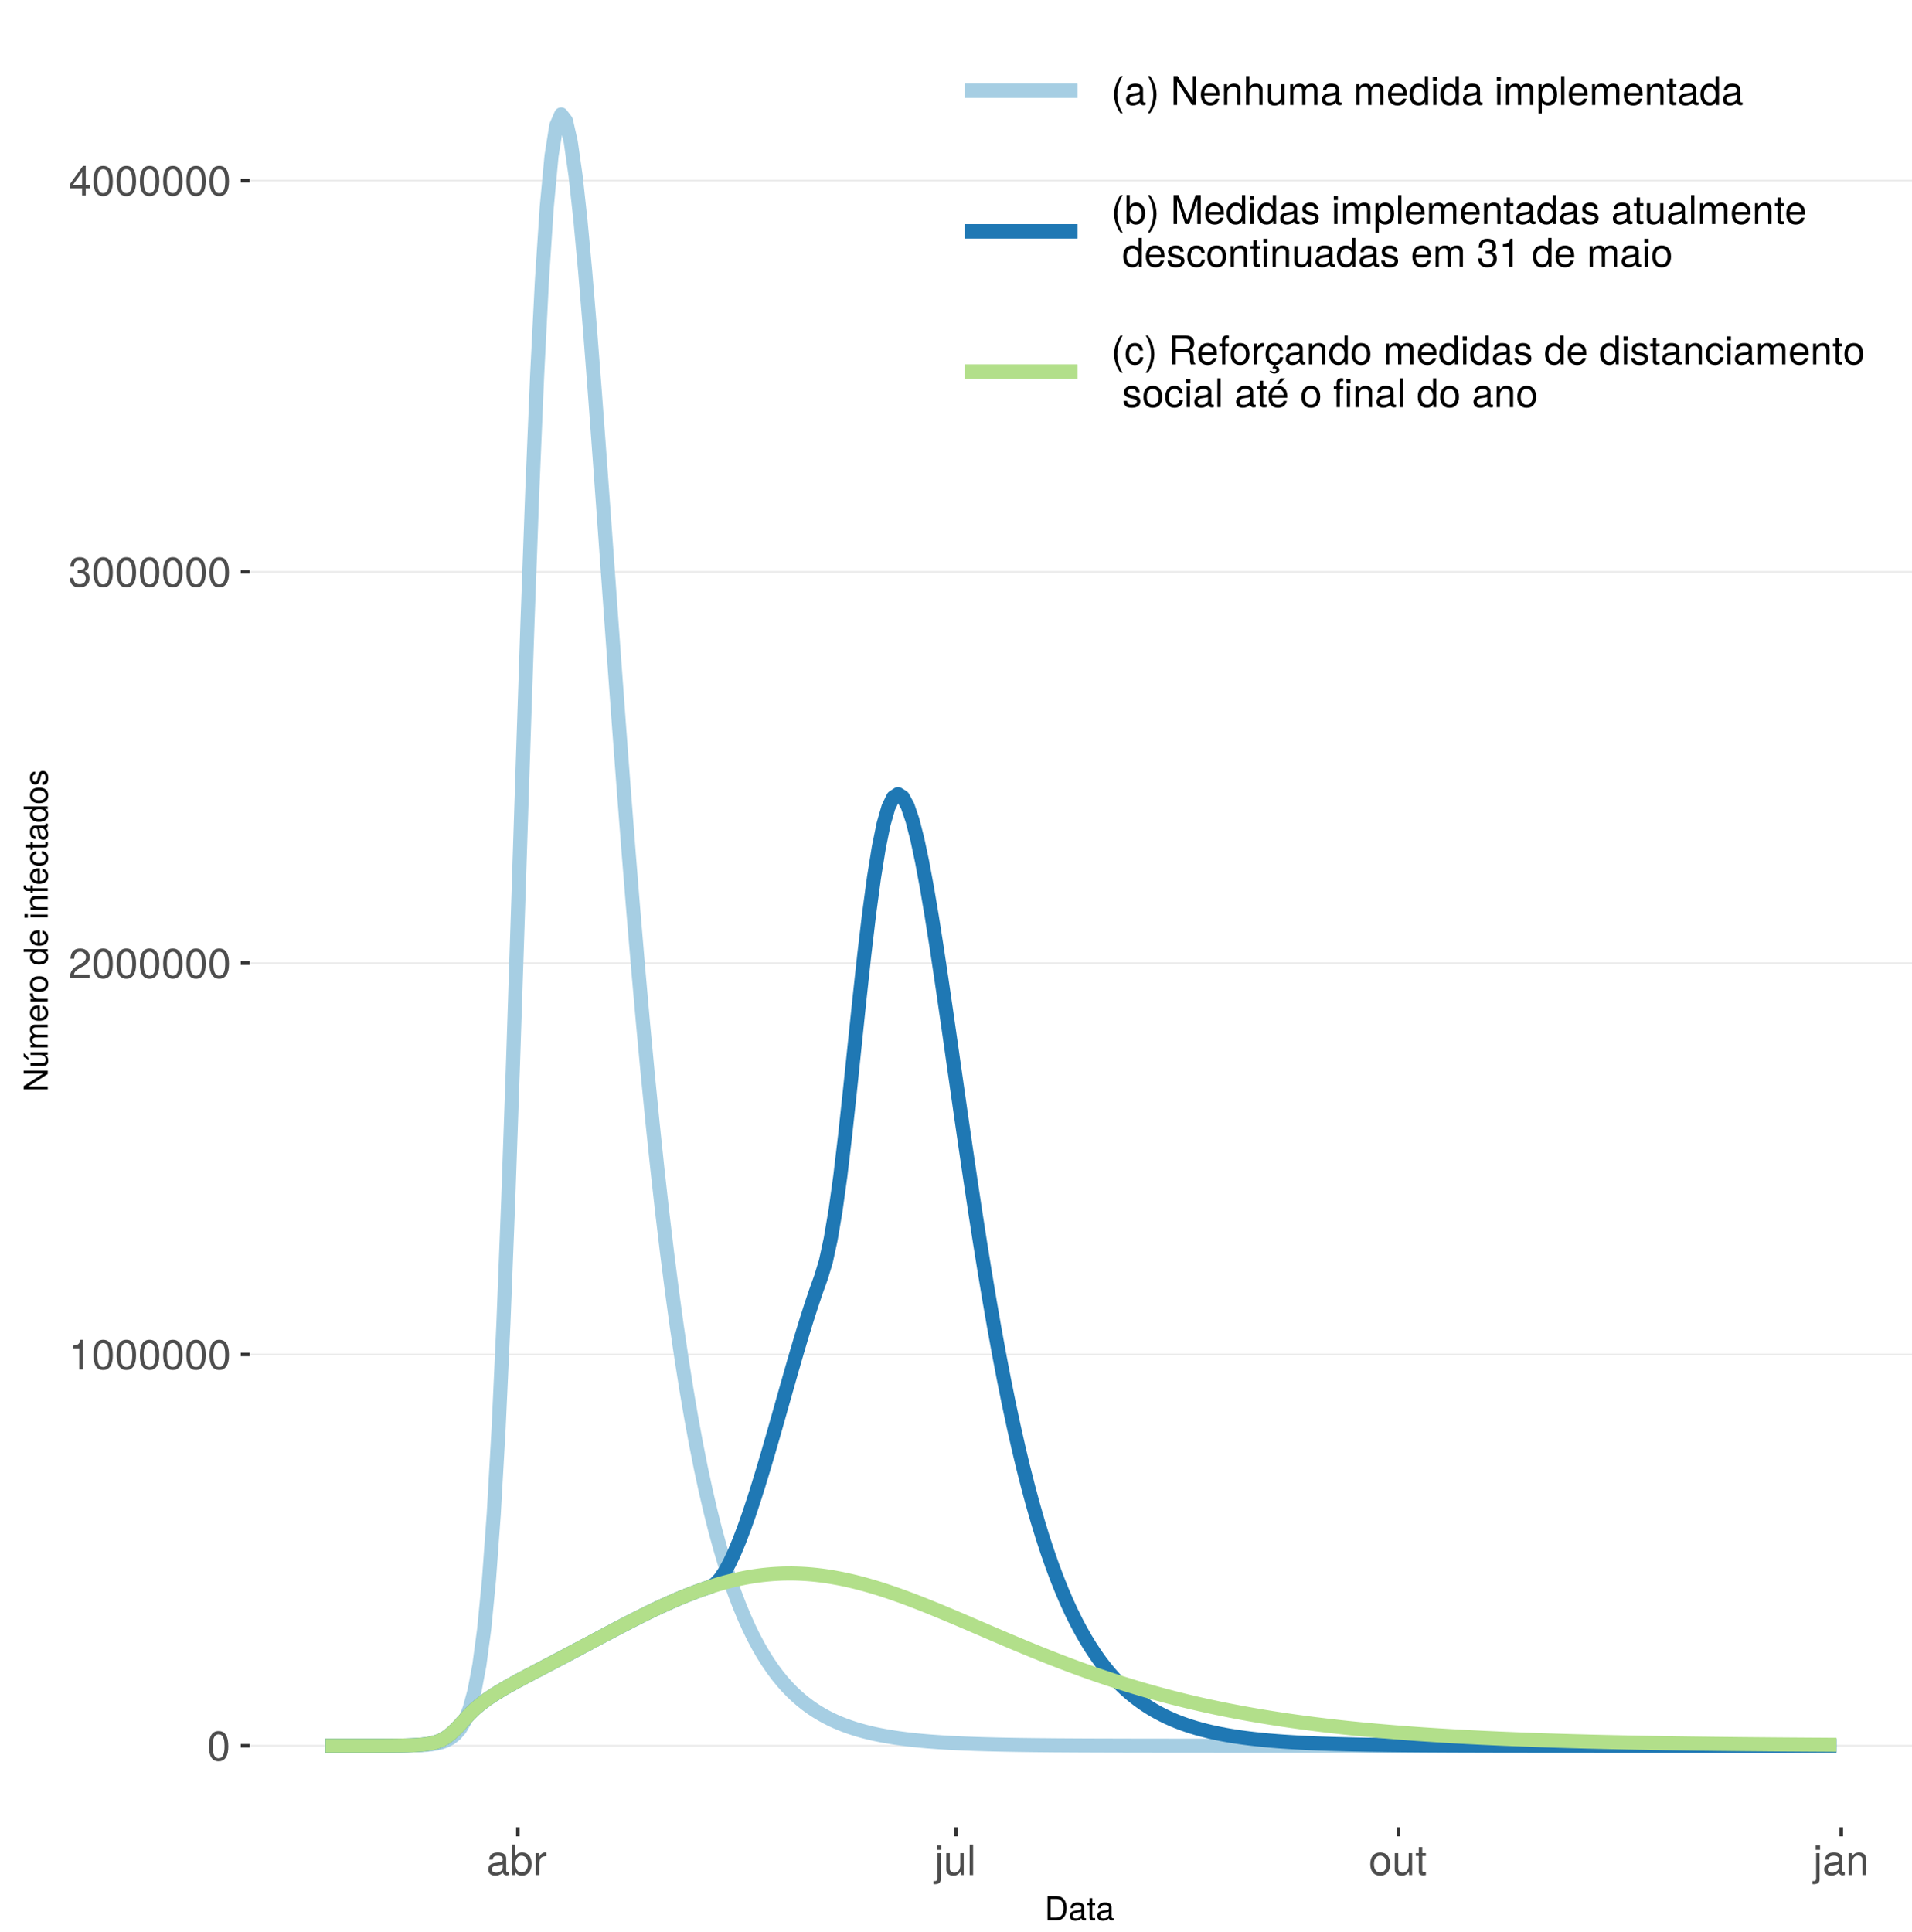 <?xml version="1.0" encoding="UTF-8"?>
<svg xmlns="http://www.w3.org/2000/svg" xmlns:xlink="http://www.w3.org/1999/xlink" width="579pt" height="585pt" viewBox="0 0 579 585" version="1.1">
<defs>
<g>
<symbol overflow="visible" id="glyph0-0">
<path style="stroke:none;" d=""/>
</symbol>
<symbol overflow="visible" id="glyph0-1">
<path style="stroke:none;" d="M 6.422 -4.312 C 6.422 -7.422 5.422 -8.969 3.484 -8.969 C 1.547 -8.969 0.547 -7.406 0.547 -4.391 C 0.547 -1.359 1.562 0.188 3.484 0.188 C 5.375 0.188 6.422 -1.359 6.422 -4.312 Z M 5.281 -4.422 C 5.281 -1.875 4.703 -0.734 3.453 -0.734 C 2.281 -0.734 1.688 -1.922 1.688 -4.375 C 1.688 -6.828 2.281 -7.984 3.484 -7.984 C 4.688 -7.984 5.281 -6.828 5.281 -4.422 Z M 5.281 -4.422 "/>
</symbol>
<symbol overflow="visible" id="glyph0-2">
<path style="stroke:none;" d="M 4.391 0 L 4.391 -8.969 L 3.656 -8.969 C 3.266 -7.594 3.016 -7.406 1.297 -7.188 L 1.297 -6.391 L 3.281 -6.391 L 3.281 0 Z M 4.391 0 "/>
</symbol>
<symbol overflow="visible" id="glyph0-3">
<path style="stroke:none;" d="M 6.469 -6.344 C 6.469 -7.859 5.297 -8.969 3.594 -8.969 C 1.766 -8.969 0.703 -8.031 0.625 -5.859 L 1.75 -5.859 C 1.828 -7.359 2.453 -8 3.562 -8 C 4.562 -8 5.328 -7.281 5.328 -6.312 C 5.328 -5.609 4.906 -5 4.109 -4.547 L 2.953 -3.891 C 1.078 -2.828 0.531 -1.969 0.438 0 L 6.406 0 L 6.406 -1.094 L 1.688 -1.094 C 1.797 -1.828 2.203 -2.297 3.297 -2.953 L 4.562 -3.625 C 5.828 -4.297 6.469 -5.234 6.469 -6.344 Z M 6.469 -6.344 "/>
</symbol>
<symbol overflow="visible" id="glyph0-4">
<path style="stroke:none;" d="M 6.406 -2.609 C 6.406 -3.703 5.969 -4.328 4.891 -4.703 C 5.719 -5.031 6.141 -5.609 6.141 -6.5 C 6.141 -8.047 5.109 -8.969 3.406 -8.969 C 1.594 -8.969 0.625 -7.984 0.594 -6.078 L 1.703 -6.078 C 1.734 -7.406 2.281 -8 3.422 -8 C 4.406 -8 5 -7.422 5 -6.469 C 5 -5.5 4.578 -5.109 2.797 -5.109 L 2.797 -4.172 L 3.406 -4.172 C 4.625 -4.172 5.266 -3.594 5.266 -2.594 C 5.266 -1.469 4.562 -0.797 3.406 -0.797 C 2.188 -0.797 1.594 -1.406 1.516 -2.703 L 0.406 -2.703 C 0.547 -0.703 1.531 0.188 3.359 0.188 C 5.219 0.188 6.406 -0.906 6.406 -2.609 Z M 6.406 -2.609 "/>
</symbol>
<symbol overflow="visible" id="glyph0-5">
<path style="stroke:none;" d="M 6.578 -2.156 L 6.578 -3.156 L 5.25 -3.156 L 5.25 -8.969 L 4.422 -8.969 L 0.359 -3.328 L 0.359 -2.156 L 4.141 -2.156 L 4.141 0 L 5.25 0 L 5.25 -2.156 Z M 4.141 -3.156 L 1.328 -3.156 L 4.141 -7.078 Z M 4.141 -3.156 "/>
</symbol>
<symbol overflow="visible" id="glyph0-6">
<path style="stroke:none;" d="M 6.766 -0.031 L 6.766 -0.828 C 6.656 -0.797 6.609 -0.797 6.547 -0.797 C 6.172 -0.797 5.969 -0.984 5.969 -1.312 L 5.969 -5.016 C 5.969 -6.188 5.109 -6.828 3.484 -6.828 C 1.875 -6.828 0.891 -6.203 0.828 -4.672 L 1.891 -4.672 C 1.969 -5.484 2.453 -5.844 3.438 -5.844 C 4.391 -5.844 4.922 -5.5 4.922 -4.859 L 4.922 -4.578 C 4.922 -4.141 4.656 -3.953 3.828 -3.844 C 2.328 -3.656 2.094 -3.609 1.703 -3.438 C 0.922 -3.125 0.531 -2.531 0.531 -1.719 C 0.531 -0.516 1.359 0.188 2.703 0.188 C 3.562 0.188 4.375 -0.172 4.969 -0.781 C 5.078 -0.281 5.531 0.094 6.047 0.094 C 6.266 0.094 6.422 0.062 6.766 -0.031 Z M 4.922 -2.297 C 4.922 -1.344 3.969 -0.734 2.938 -0.734 C 2.109 -0.734 1.625 -1.031 1.625 -1.75 C 1.625 -2.438 2.094 -2.75 3.234 -2.906 C 4.344 -3.062 4.562 -3.109 4.922 -3.281 Z M 4.922 -2.297 "/>
</symbol>
<symbol overflow="visible" id="glyph0-7">
<path style="stroke:none;" d="M 6.625 -3.391 C 6.625 -5.547 5.531 -6.828 3.781 -6.828 C 2.875 -6.828 2.234 -6.484 1.734 -5.734 L 1.734 -9.219 L 0.688 -9.219 L 0.688 0 L 1.625 0 L 1.625 -0.953 C 2.141 -0.172 2.812 0.188 3.734 0.188 C 5.484 0.188 6.625 -1.234 6.625 -3.391 Z M 5.516 -3.328 C 5.516 -1.828 4.734 -0.797 3.578 -0.797 C 2.469 -0.797 1.734 -1.812 1.734 -3.312 C 1.734 -4.875 2.469 -5.891 3.578 -5.828 C 4.766 -5.828 5.516 -4.812 5.516 -3.328 Z M 5.516 -3.328 "/>
</symbol>
<symbol overflow="visible" id="glyph0-8">
<path style="stroke:none;" d="M 4.062 -5.703 L 4.062 -6.781 C 3.891 -6.812 3.797 -6.828 3.656 -6.828 C 2.969 -6.828 2.453 -6.422 1.844 -5.422 L 1.844 -6.625 L 0.891 -6.625 L 0.891 0 L 1.938 0 L 1.938 -3.438 C 1.938 -4.938 2.438 -5.688 4.062 -5.703 Z M 4.062 -5.703 "/>
</symbol>
<symbol overflow="visible" id="glyph0-9">
<path style="stroke:none;" d="M 1.938 1.375 L 1.938 -6.625 L 0.891 -6.625 L 0.891 0.969 C 0.891 1.594 0.672 1.875 0.031 1.828 L -0.234 1.828 L -0.234 2.719 C -0.094 2.75 -0.031 2.766 0.125 2.766 C 1.312 2.766 1.938 2.281 1.938 1.375 Z M 2.078 -7.625 L 2.078 -8.953 L 0.766 -8.953 L 0.766 -7.625 Z M 2.078 -7.625 "/>
</symbol>
<symbol overflow="visible" id="glyph0-10">
<path style="stroke:none;" d="M 6.094 0 L 6.094 -6.625 L 5.047 -6.625 L 5.047 -2.969 C 5.047 -1.625 4.344 -0.734 3.234 -0.734 C 2.406 -0.734 1.875 -1.234 1.875 -2.031 L 1.875 -6.625 L 0.828 -6.625 L 0.828 -1.625 C 0.828 -0.516 1.641 0.188 2.938 0.188 C 3.906 0.188 4.531 -0.156 5.156 -1.031 L 5.156 0 Z M 6.094 0 "/>
</symbol>
<symbol overflow="visible" id="glyph0-11">
<path style="stroke:none;" d="M 1.906 0 L 1.906 -9.219 L 0.859 -9.219 L 0.859 0 Z M 1.906 0 "/>
</symbol>
<symbol overflow="visible" id="glyph0-12">
<path style="stroke:none;" d="M 6.453 -3.266 C 6.453 -5.562 5.359 -6.828 3.438 -6.828 C 1.578 -6.828 0.453 -5.547 0.453 -3.312 C 0.453 -1.094 1.562 0.188 3.453 0.188 C 5.312 0.188 6.453 -1.094 6.453 -3.266 Z M 5.359 -3.281 C 5.359 -1.719 4.625 -0.781 3.453 -0.781 C 2.281 -0.781 1.562 -1.703 1.562 -3.312 C 1.562 -4.906 2.281 -5.844 3.453 -5.844 C 4.641 -5.844 5.359 -4.922 5.359 -3.281 Z M 5.359 -3.281 "/>
</symbol>
<symbol overflow="visible" id="glyph0-13">
<path style="stroke:none;" d="M 3.219 0 L 3.219 -0.891 C 3.078 -0.844 2.906 -0.828 2.703 -0.828 C 2.25 -0.828 2.125 -0.969 2.125 -1.438 L 2.125 -5.766 L 3.219 -5.766 L 3.219 -6.625 L 2.125 -6.625 L 2.125 -8.453 L 1.078 -8.453 L 1.078 -6.625 L 0.172 -6.625 L 0.172 -5.766 L 1.078 -5.766 L 1.078 -0.969 C 1.078 -0.297 1.531 0.094 2.359 0.094 C 2.609 0.094 2.859 0.062 3.219 0 Z M 3.219 0 "/>
</symbol>
<symbol overflow="visible" id="glyph0-14">
<path style="stroke:none;" d="M 6.156 0 L 6.156 -5.016 C 6.156 -6.109 5.344 -6.828 4.062 -6.828 C 3.078 -6.828 2.438 -6.438 1.859 -5.516 L 1.859 -6.625 L 0.891 -6.625 L 0.891 0 L 1.938 0 L 1.938 -3.656 C 1.938 -5.016 2.672 -5.891 3.75 -5.891 C 4.578 -5.891 5.109 -5.391 5.109 -4.594 L 5.109 0 Z M 6.156 0 "/>
</symbol>
<symbol overflow="visible" id="glyph1-0">
<path style="stroke:none;" d=""/>
</symbol>
<symbol overflow="visible" id="glyph1-1">
<path style="stroke:none;" d="M 6.672 -3.656 C 6.672 -5.906 5.547 -7.297 3.703 -7.297 L 0.891 -7.297 L 0.891 0 L 3.703 0 C 5.547 0 6.672 -1.375 6.672 -3.656 Z M 5.734 -3.641 C 5.734 -1.797 4.984 -0.812 3.547 -0.812 L 1.812 -0.812 L 1.812 -6.469 L 3.547 -6.469 C 4.984 -6.469 5.734 -5.5 5.734 -3.641 Z M 5.734 -3.641 "/>
</symbol>
<symbol overflow="visible" id="glyph1-2">
<path style="stroke:none;" d="M 5.344 -0.016 L 5.344 -0.656 C 5.266 -0.625 5.219 -0.625 5.172 -0.625 C 4.875 -0.625 4.719 -0.781 4.719 -1.047 L 4.719 -3.953 C 4.719 -4.891 4.047 -5.391 2.75 -5.391 C 1.484 -5.391 0.703 -4.906 0.656 -3.688 L 1.484 -3.688 C 1.562 -4.328 1.938 -4.625 2.719 -4.625 C 3.469 -4.625 3.891 -4.344 3.891 -3.844 L 3.891 -3.625 C 3.891 -3.266 3.688 -3.125 3.016 -3.047 C 1.844 -2.891 1.656 -2.844 1.344 -2.719 C 0.734 -2.469 0.422 -2 0.422 -1.359 C 0.422 -0.406 1.078 0.156 2.141 0.156 C 2.812 0.156 3.453 -0.125 3.922 -0.625 C 4.016 -0.219 4.375 0.062 4.781 0.062 C 4.953 0.062 5.078 0.047 5.344 -0.016 Z M 3.891 -1.812 C 3.891 -1.062 3.125 -0.578 2.312 -0.578 C 1.672 -0.578 1.297 -0.812 1.297 -1.375 C 1.297 -1.938 1.656 -2.172 2.547 -2.297 C 3.438 -2.422 3.609 -2.453 3.891 -2.594 Z M 3.891 -1.812 "/>
</symbol>
<symbol overflow="visible" id="glyph1-3">
<path style="stroke:none;" d="M 2.547 0 L 2.547 -0.703 C 2.438 -0.672 2.297 -0.656 2.141 -0.656 C 1.781 -0.656 1.688 -0.766 1.688 -1.125 L 1.688 -4.562 L 2.547 -4.562 L 2.547 -5.234 L 1.688 -5.234 L 1.688 -6.688 L 0.844 -6.688 L 0.844 -5.234 L 0.141 -5.234 L 0.141 -4.562 L 0.844 -4.562 L 0.844 -0.766 C 0.844 -0.234 1.203 0.062 1.859 0.062 C 2.062 0.062 2.266 0.047 2.547 0 Z M 2.547 0 "/>
</symbol>
<symbol overflow="visible" id="glyph2-0">
<path style="stroke:none;" d=""/>
</symbol>
<symbol overflow="visible" id="glyph2-1">
<path style="stroke:none;" d="M 0 -6.453 L -7.297 -6.453 L -7.297 -5.578 L -1.328 -5.578 L -7.297 -1.766 L -7.297 -0.766 L 0 -0.766 L 0 -1.641 L -5.906 -1.641 L 0 -5.406 Z M 0 -6.453 "/>
</symbol>
<symbol overflow="visible" id="glyph2-2">
<path style="stroke:none;" d="M 0 -4.812 L -5.234 -4.812 L -5.234 -3.984 L -2.344 -3.984 C -1.281 -3.984 -0.578 -3.438 -0.578 -2.562 C -0.578 -1.906 -0.984 -1.484 -1.609 -1.484 L -5.234 -1.484 L -5.234 -0.656 L -1.281 -0.656 C -0.406 -0.656 0.156 -1.297 0.156 -2.312 C 0.156 -3.094 -0.125 -3.578 -0.812 -4.062 L 0 -4.062 Z M -7.297 -4.562 L -7.297 -3.438 L -5.812 -2.484 L -5.812 -3.078 Z M -7.297 -4.562 "/>
</symbol>
<symbol overflow="visible" id="glyph2-3">
<path style="stroke:none;" d="M 0 -7.594 L -3.938 -7.594 C -4.875 -7.594 -5.391 -7.078 -5.391 -6.094 C -5.391 -5.406 -5.188 -4.984 -4.594 -4.484 C -5.156 -4.188 -5.391 -3.766 -5.391 -3.078 C -5.391 -2.375 -5.125 -1.922 -4.5 -1.469 L -5.234 -1.469 L -5.234 -0.703 L 0 -0.703 L 0 -1.547 L -3.297 -1.547 C -4.047 -1.547 -4.656 -2.094 -4.656 -2.766 C -4.656 -3.391 -4.281 -3.734 -3.609 -3.734 L 0 -3.734 L 0 -4.562 L -3.297 -4.562 C -4.047 -4.562 -4.656 -5.125 -4.656 -5.812 C -4.656 -6.422 -4.266 -6.766 -3.609 -6.766 L 0 -6.766 Z M 0 -7.594 "/>
</symbol>
<symbol overflow="visible" id="glyph2-4">
<path style="stroke:none;" d="M -2.375 -5.125 C -3.141 -5.125 -3.625 -5.062 -4.016 -4.922 C -4.875 -4.578 -5.391 -3.781 -5.391 -2.797 C -5.391 -1.344 -4.312 -0.406 -2.594 -0.406 C -0.875 -0.406 0.156 -1.312 0.156 -2.781 C 0.156 -3.984 -0.531 -4.812 -1.594 -5.016 L -1.594 -4.188 C -0.906 -3.953 -0.625 -3.484 -0.625 -2.812 C -0.625 -1.938 -1.188 -1.297 -2.375 -1.266 Z M -3.125 -4.234 C -3.125 -4.234 -3.078 -4.234 -3.062 -4.234 L -3.062 -1.297 C -3.984 -1.359 -4.625 -1.953 -4.625 -2.797 C -4.625 -3.609 -3.938 -4.234 -3.125 -4.234 Z M -3.125 -4.234 "/>
</symbol>
<symbol overflow="visible" id="glyph2-5">
<path style="stroke:none;" d="M -4.516 -3.203 L -5.359 -3.203 C -5.375 -3.062 -5.391 -3 -5.391 -2.891 C -5.391 -2.344 -5.062 -1.938 -4.297 -1.453 L -5.234 -1.453 L -5.234 -0.703 L 0 -0.703 L 0 -1.531 L -2.719 -1.531 C -3.906 -1.531 -4.484 -1.922 -4.516 -3.203 Z M -4.516 -3.203 "/>
</symbol>
<symbol overflow="visible" id="glyph2-6">
<path style="stroke:none;" d="M -2.578 -5.094 C -4.391 -5.094 -5.391 -4.234 -5.391 -2.719 C -5.391 -1.25 -4.375 -0.359 -2.625 -0.359 C -0.859 -0.359 0.156 -1.234 0.156 -2.734 C 0.156 -4.203 -0.859 -5.094 -2.578 -5.094 Z M -2.594 -4.234 C -1.359 -4.234 -0.625 -3.656 -0.625 -2.734 C -0.625 -1.797 -1.344 -1.234 -2.625 -1.234 C -3.875 -1.234 -4.625 -1.797 -4.625 -2.734 C -4.625 -3.672 -3.891 -4.234 -2.594 -4.234 Z M -2.594 -4.234 "/>
</symbol>
<symbol overflow="visible" id="glyph2-7">
<path style="stroke:none;" d=""/>
</symbol>
<symbol overflow="visible" id="glyph2-8">
<path style="stroke:none;" d="M 0 -4.953 L -7.297 -4.953 L -7.297 -4.125 L -4.578 -4.125 C -5.109 -3.766 -5.391 -3.203 -5.391 -2.516 C -5.391 -1.156 -4.344 -0.266 -2.672 -0.266 C -0.906 -0.266 0.156 -1.125 0.156 -2.547 C 0.156 -3.266 -0.125 -3.766 -0.766 -4.203 L 0 -4.203 Z M -2.594 -4.125 C -1.391 -4.125 -0.625 -3.547 -0.625 -2.656 C -0.625 -1.734 -1.406 -1.125 -2.625 -1.125 C -3.844 -1.125 -4.609 -1.734 -4.609 -2.656 C -4.609 -3.547 -3.812 -4.125 -2.594 -4.125 Z M -2.594 -4.125 "/>
</symbol>
<symbol overflow="visible" id="glyph2-9">
<path style="stroke:none;" d="M 0 -1.531 L -5.234 -1.531 L -5.234 -0.703 L 0 -0.703 Z M -6.031 -1.641 L -7.062 -1.641 L -7.062 -0.594 L -6.031 -0.594 Z M -6.031 -1.641 "/>
</symbol>
<symbol overflow="visible" id="glyph2-10">
<path style="stroke:none;" d="M 0 -4.875 L -3.953 -4.875 C -4.828 -4.875 -5.391 -4.219 -5.391 -3.203 C -5.391 -2.438 -5.094 -1.938 -4.359 -1.469 L -5.234 -1.469 L -5.234 -0.703 L 0 -0.703 L 0 -1.531 L -2.891 -1.531 C -3.953 -1.531 -4.656 -2.109 -4.656 -2.953 C -4.656 -3.625 -4.266 -4.047 -3.625 -4.047 L 0 -4.047 Z M 0 -4.875 "/>
</symbol>
<symbol overflow="visible" id="glyph2-11">
<path style="stroke:none;" d="M -4.562 -2.578 L -5.234 -2.578 L -5.234 -1.703 L -6.062 -1.703 C -6.406 -1.703 -6.594 -1.906 -6.594 -2.297 C -6.594 -2.359 -6.594 -2.391 -6.578 -2.578 L -7.266 -2.578 C -7.312 -2.391 -7.312 -2.281 -7.312 -2.109 C -7.312 -1.344 -6.875 -0.875 -6.125 -0.875 L -5.234 -0.875 L -5.234 -0.188 L -4.562 -0.188 L -4.562 -0.875 L 0 -0.875 L 0 -1.703 L -4.562 -1.703 Z M -4.562 -2.578 "/>
</symbol>
<symbol overflow="visible" id="glyph2-12">
<path style="stroke:none;" d="M -1.797 -4.766 L -1.797 -3.938 C -0.953 -3.797 -0.625 -3.359 -0.625 -2.656 C -0.625 -1.734 -1.328 -1.188 -2.562 -1.188 C -3.875 -1.188 -4.625 -1.719 -4.625 -2.625 C -4.625 -3.328 -4.203 -3.766 -3.484 -3.875 L -3.484 -4.703 C -4.766 -4.609 -5.391 -3.812 -5.391 -2.641 C -5.391 -1.234 -4.312 -0.312 -2.562 -0.312 C -0.875 -0.312 0.156 -1.203 0.156 -2.625 C 0.156 -3.875 -0.594 -4.672 -1.797 -4.766 Z M -1.797 -4.766 "/>
</symbol>
<symbol overflow="visible" id="glyph2-13">
<path style="stroke:none;" d="M 0 -2.547 L -0.703 -2.547 C -0.672 -2.438 -0.656 -2.297 -0.656 -2.141 C -0.656 -1.781 -0.766 -1.688 -1.125 -1.688 L -4.562 -1.688 L -4.562 -2.547 L -5.234 -2.547 L -5.234 -1.688 L -6.688 -1.688 L -6.688 -0.844 L -5.234 -0.844 L -5.234 -0.141 L -4.562 -0.141 L -4.562 -0.844 L -0.766 -0.844 C -0.234 -0.844 0.062 -1.203 0.062 -1.859 C 0.062 -2.062 0.047 -2.266 0 -2.547 Z M 0 -2.547 "/>
</symbol>
<symbol overflow="visible" id="glyph2-14">
<path style="stroke:none;" d="M -0.016 -5.344 L -0.656 -5.344 C -0.625 -5.266 -0.625 -5.219 -0.625 -5.172 C -0.625 -4.875 -0.781 -4.719 -1.047 -4.719 L -3.953 -4.719 C -4.891 -4.719 -5.391 -4.047 -5.391 -2.75 C -5.391 -1.484 -4.906 -0.703 -3.688 -0.656 L -3.688 -1.484 C -4.328 -1.562 -4.625 -1.938 -4.625 -2.719 C -4.625 -3.469 -4.344 -3.891 -3.844 -3.891 L -3.625 -3.891 C -3.266 -3.891 -3.125 -3.688 -3.047 -3.016 C -2.891 -1.844 -2.844 -1.656 -2.719 -1.344 C -2.469 -0.734 -2 -0.422 -1.359 -0.422 C -0.406 -0.422 0.156 -1.078 0.156 -2.141 C 0.156 -2.812 -0.125 -3.453 -0.625 -3.922 C -0.219 -4.016 0.062 -4.375 0.062 -4.781 C 0.062 -4.953 0.047 -5.078 -0.016 -5.344 Z M -1.812 -3.891 C -1.062 -3.891 -0.578 -3.125 -0.578 -2.312 C -0.578 -1.672 -0.812 -1.297 -1.375 -1.297 C -1.938 -1.297 -2.172 -1.656 -2.297 -2.547 C -2.422 -3.438 -2.453 -3.609 -2.594 -3.891 Z M -1.812 -3.891 "/>
</symbol>
<symbol overflow="visible" id="glyph2-15">
<path style="stroke:none;" d="M -1.469 -4.594 C -2.25 -4.594 -2.641 -4.156 -2.891 -3.109 L -3.078 -2.312 C -3.234 -1.625 -3.453 -1.344 -3.828 -1.344 C -4.312 -1.344 -4.625 -1.766 -4.625 -2.453 C -4.625 -3.125 -4.328 -3.484 -3.781 -3.5 L -3.781 -4.375 C -4.812 -4.375 -5.391 -3.688 -5.391 -2.484 C -5.391 -1.266 -4.766 -0.469 -3.797 -0.469 C -2.969 -0.469 -2.578 -0.891 -2.281 -2.125 L -2.094 -2.906 C -1.953 -3.484 -1.781 -3.719 -1.406 -3.719 C -0.906 -3.719 -0.625 -3.234 -0.625 -2.5 C -0.625 -1.75 -0.797 -1.328 -1.594 -1.219 L -1.594 -0.344 C -0.391 -0.375 0.156 -1.062 0.156 -2.438 C 0.156 -3.75 -0.453 -4.594 -1.469 -4.594 Z M -1.469 -4.594 "/>
</symbol>
<symbol overflow="visible" id="glyph3-0">
<path style="stroke:none;" d=""/>
</symbol>
<symbol overflow="visible" id="glyph3-1">
<path style="stroke:none;" d="M 3.484 2.547 C 2.438 0.828 1.844 -1.188 1.844 -3.109 C 1.844 -5.016 2.438 -7.047 3.484 -8.75 L 2.828 -8.75 C 1.625 -7.172 0.875 -4.984 0.875 -3.109 C 0.875 -1.219 1.625 0.969 2.828 2.547 Z M 3.484 2.547 "/>
</symbol>
<symbol overflow="visible" id="glyph3-2">
<path style="stroke:none;" d="M 6.422 -0.031 L 6.422 -0.781 C 6.312 -0.75 6.266 -0.75 6.203 -0.75 C 5.859 -0.75 5.656 -0.938 5.656 -1.25 L 5.656 -4.75 C 5.656 -5.875 4.844 -6.469 3.297 -6.469 C 1.781 -6.469 0.844 -5.875 0.781 -4.422 L 1.781 -4.422 C 1.875 -5.203 2.328 -5.547 3.266 -5.547 C 4.156 -5.547 4.672 -5.203 4.672 -4.609 L 4.672 -4.344 C 4.672 -3.922 4.422 -3.75 3.625 -3.641 C 2.203 -3.469 1.984 -3.422 1.609 -3.266 C 0.875 -2.969 0.5 -2.406 0.5 -1.625 C 0.5 -0.484 1.297 0.188 2.562 0.188 C 3.375 0.188 4.156 -0.156 4.703 -0.75 C 4.812 -0.266 5.25 0.078 5.734 0.078 C 5.938 0.078 6.094 0.062 6.422 -0.031 Z M 4.672 -2.172 C 4.672 -1.266 3.75 -0.703 2.781 -0.703 C 2 -0.703 1.547 -0.969 1.547 -1.656 C 1.547 -2.312 1.984 -2.609 3.062 -2.766 C 4.109 -2.906 4.328 -2.953 4.672 -3.109 Z M 4.672 -2.172 "/>
</symbol>
<symbol overflow="visible" id="glyph3-3">
<path style="stroke:none;" d="M 3.078 -3.094 C 3.078 -4.984 2.312 -7.172 1.109 -8.75 L 0.453 -8.75 C 1.516 -7.031 2.094 -5.016 2.094 -3.094 C 2.094 -1.188 1.516 0.844 0.453 2.547 L 1.109 2.547 C 2.312 0.969 3.078 -1.219 3.078 -3.094 Z M 3.078 -3.094 "/>
</symbol>
<symbol overflow="visible" id="glyph3-4">
<path style="stroke:none;" d=""/>
</symbol>
<symbol overflow="visible" id="glyph3-5">
<path style="stroke:none;" d="M 7.75 0 L 7.75 -8.75 L 6.703 -8.75 L 6.703 -1.594 L 2.125 -8.75 L 0.906 -8.75 L 0.906 0 L 1.969 0 L 1.969 -7.094 L 6.484 0 Z M 7.75 0 "/>
</symbol>
<symbol overflow="visible" id="glyph3-6">
<path style="stroke:none;" d="M 6.156 -2.859 C 6.156 -3.766 6.078 -4.344 5.906 -4.812 C 5.5 -5.844 4.531 -6.469 3.359 -6.469 C 1.609 -6.469 0.484 -5.172 0.484 -3.109 C 0.484 -1.047 1.578 0.188 3.344 0.188 C 4.781 0.188 5.766 -0.641 6.031 -1.906 L 5.016 -1.906 C 4.734 -1.078 4.172 -0.75 3.375 -0.75 C 2.328 -0.75 1.547 -1.422 1.531 -2.859 Z M 5.094 -3.75 C 5.094 -3.75 5.094 -3.703 5.078 -3.672 L 1.547 -3.672 C 1.625 -4.781 2.344 -5.547 3.344 -5.547 C 4.328 -5.547 5.094 -4.734 5.094 -3.75 Z M 5.094 -3.75 "/>
</symbol>
<symbol overflow="visible" id="glyph3-7">
<path style="stroke:none;" d="M 5.844 0 L 5.844 -4.75 C 5.844 -5.797 5.062 -6.469 3.859 -6.469 C 2.922 -6.469 2.312 -6.109 1.766 -5.234 L 1.766 -6.281 L 0.844 -6.281 L 0.844 0 L 1.844 0 L 1.844 -3.469 C 1.844 -4.75 2.531 -5.594 3.547 -5.594 C 4.344 -5.594 4.844 -5.109 4.844 -4.359 L 4.844 0 Z M 5.844 0 "/>
</symbol>
<symbol overflow="visible" id="glyph3-8">
<path style="stroke:none;" d="M 5.828 0 L 5.828 -4.75 C 5.828 -5.812 5.078 -6.469 3.859 -6.469 C 2.969 -6.469 2.422 -6.188 1.844 -5.422 L 1.844 -8.75 L 0.844 -8.75 L 0.844 0 L 1.844 0 L 1.844 -3.469 C 1.844 -4.75 2.516 -5.594 3.547 -5.594 C 4.25 -5.594 4.844 -5.188 4.844 -4.359 L 4.844 0 Z M 5.828 0 "/>
</symbol>
<symbol overflow="visible" id="glyph3-9">
<path style="stroke:none;" d="M 5.781 0 L 5.781 -6.281 L 4.781 -6.281 L 4.781 -2.812 C 4.781 -1.531 4.109 -0.703 3.078 -0.703 C 2.281 -0.703 1.781 -1.172 1.781 -1.938 L 1.781 -6.281 L 0.781 -6.281 L 0.781 -1.531 C 0.781 -0.484 1.562 0.188 2.781 0.188 C 3.703 0.188 4.297 -0.141 4.891 -0.969 L 4.891 0 Z M 5.781 0 "/>
</symbol>
<symbol overflow="visible" id="glyph3-10">
<path style="stroke:none;" d="M 9.125 0 L 9.125 -4.719 C 9.125 -5.844 8.5 -6.469 7.312 -6.469 C 6.484 -6.469 5.969 -6.219 5.391 -5.516 C 5.016 -6.188 4.516 -6.469 3.703 -6.469 C 2.859 -6.469 2.297 -6.156 1.766 -5.406 L 1.766 -6.281 L 0.859 -6.281 L 0.859 0 L 1.844 0 L 1.844 -3.953 C 1.844 -4.859 2.516 -5.594 3.328 -5.594 C 4.062 -5.594 4.484 -5.141 4.484 -4.328 L 4.484 0 L 5.484 0 L 5.484 -3.953 C 5.484 -4.859 6.156 -5.594 6.969 -5.594 C 7.703 -5.594 8.125 -5.125 8.125 -4.328 L 8.125 0 Z M 9.125 0 "/>
</symbol>
<symbol overflow="visible" id="glyph3-11">
<path style="stroke:none;" d="M 5.938 0 L 5.938 -8.75 L 4.938 -8.75 L 4.938 -5.5 C 4.531 -6.125 3.859 -6.469 3.016 -6.469 C 1.375 -6.469 0.312 -5.203 0.312 -3.203 C 0.312 -1.078 1.359 0.188 3.047 0.188 C 3.906 0.188 4.516 -0.141 5.047 -0.922 L 5.047 0 Z M 4.938 -3.125 C 4.938 -1.672 4.25 -0.75 3.188 -0.75 C 2.094 -0.75 1.359 -1.688 1.359 -3.141 C 1.359 -4.609 2.094 -5.531 3.188 -5.531 C 4.266 -5.531 4.938 -4.578 4.938 -3.125 Z M 4.938 -3.125 "/>
</symbol>
<symbol overflow="visible" id="glyph3-12">
<path style="stroke:none;" d="M 1.844 0 L 1.844 -6.281 L 0.844 -6.281 L 0.844 0 Z M 1.969 -7.234 L 1.969 -8.484 L 0.719 -8.484 L 0.719 -7.234 Z M 1.969 -7.234 "/>
</symbol>
<symbol overflow="visible" id="glyph3-13">
<path style="stroke:none;" d="M 6.281 -3.078 C 6.281 -5.203 5.25 -6.469 3.578 -6.469 C 2.719 -6.469 2.047 -6.078 1.578 -5.344 L 1.578 -6.281 L 0.656 -6.281 L 0.656 2.609 L 1.656 2.609 L 1.656 -0.75 C 2.188 -0.109 2.766 0.188 3.594 0.188 C 5.203 0.188 6.281 -1.078 6.281 -3.078 Z M 5.234 -3.109 C 5.234 -1.688 4.5 -0.75 3.406 -0.75 C 2.359 -0.75 1.656 -1.625 1.656 -3.094 C 1.656 -4.578 2.359 -5.531 3.406 -5.531 C 4.516 -5.531 5.234 -4.609 5.234 -3.109 Z M 5.234 -3.109 "/>
</symbol>
<symbol overflow="visible" id="glyph3-14">
<path style="stroke:none;" d="M 1.812 0 L 1.812 -8.75 L 0.812 -8.75 L 0.812 0 Z M 1.812 0 "/>
</symbol>
<symbol overflow="visible" id="glyph3-15">
<path style="stroke:none;" d="M 3.047 0 L 3.047 -0.844 C 2.922 -0.797 2.766 -0.797 2.562 -0.797 C 2.141 -0.797 2.016 -0.906 2.016 -1.359 L 2.016 -5.469 L 3.047 -5.469 L 3.047 -6.281 L 2.016 -6.281 L 2.016 -8.016 L 1.016 -8.016 L 1.016 -6.281 L 0.172 -6.281 L 0.172 -5.469 L 1.016 -5.469 L 1.016 -0.906 C 1.016 -0.281 1.453 0.078 2.234 0.078 C 2.469 0.078 2.719 0.062 3.047 0 Z M 3.047 0 "/>
</symbol>
<symbol overflow="visible" id="glyph3-16">
<path style="stroke:none;" d="M 6.281 -3.219 C 6.281 -5.25 5.25 -6.469 3.594 -6.469 C 2.719 -6.469 2.109 -6.141 1.641 -5.438 L 1.641 -8.75 L 0.641 -8.75 L 0.641 0 L 1.547 0 L 1.547 -0.906 C 2.031 -0.172 2.656 0.188 3.547 0.188 C 5.203 0.188 6.281 -1.172 6.281 -3.219 Z M 5.234 -3.156 C 5.234 -1.734 4.484 -0.75 3.391 -0.75 C 2.344 -0.75 1.641 -1.719 1.641 -3.141 C 1.641 -4.625 2.344 -5.578 3.391 -5.531 C 4.516 -5.531 5.234 -4.562 5.234 -3.156 Z M 5.234 -3.156 "/>
</symbol>
<symbol overflow="visible" id="glyph3-17">
<path style="stroke:none;" d="M 9.125 0 L 9.125 -8.75 L 7.578 -8.75 L 5.047 -1.125 L 2.453 -8.75 L 0.906 -8.75 L 0.906 0 L 1.953 0 L 1.953 -7.328 L 4.438 0 L 5.609 0 L 8.078 -7.328 L 8.078 0 Z M 9.125 0 "/>
</symbol>
<symbol overflow="visible" id="glyph3-18">
<path style="stroke:none;" d="M 5.516 -1.766 C 5.516 -2.703 4.984 -3.172 3.734 -3.469 L 2.766 -3.703 C 1.953 -3.891 1.609 -4.156 1.609 -4.594 C 1.609 -5.172 2.125 -5.547 2.938 -5.547 C 3.75 -5.547 4.172 -5.203 4.203 -4.531 L 5.25 -4.531 C 5.25 -5.766 4.422 -6.469 2.969 -6.469 C 1.516 -6.469 0.562 -5.719 0.562 -4.547 C 0.562 -3.562 1.062 -3.094 2.562 -2.734 L 3.484 -2.516 C 4.188 -2.344 4.469 -2.141 4.469 -1.688 C 4.469 -1.094 3.875 -0.75 3 -0.75 C 2.094 -0.75 1.594 -0.953 1.469 -1.922 L 0.406 -1.922 C 0.453 -0.469 1.266 0.188 2.922 0.188 C 4.5 0.188 5.516 -0.547 5.516 -1.766 Z M 5.516 -1.766 "/>
</symbol>
<symbol overflow="visible" id="glyph3-19">
<path style="stroke:none;" d="M 5.719 -2.156 L 4.719 -2.156 C 4.547 -1.156 4.031 -0.75 3.188 -0.75 C 2.078 -0.75 1.422 -1.594 1.422 -3.078 C 1.422 -4.656 2.062 -5.547 3.156 -5.547 C 4 -5.547 4.531 -5.047 4.641 -4.172 L 5.656 -4.172 C 5.531 -5.719 4.578 -6.469 3.172 -6.469 C 1.469 -6.469 0.375 -5.172 0.375 -3.078 C 0.375 -1.062 1.453 0.188 3.156 0.188 C 4.656 0.188 5.609 -0.719 5.719 -2.156 Z M 5.719 -2.156 "/>
</symbol>
<symbol overflow="visible" id="glyph3-20">
<path style="stroke:none;" d="M 6.125 -3.094 C 6.125 -5.266 5.078 -6.469 3.266 -6.469 C 1.5 -6.469 0.438 -5.25 0.438 -3.141 C 0.438 -1.031 1.484 0.188 3.281 0.188 C 5.047 0.188 6.125 -1.031 6.125 -3.094 Z M 5.078 -3.109 C 5.078 -1.625 4.375 -0.75 3.281 -0.75 C 2.156 -0.75 1.469 -1.625 1.469 -3.141 C 1.469 -4.656 2.156 -5.547 3.281 -5.547 C 4.406 -5.547 5.078 -4.672 5.078 -3.109 Z M 5.078 -3.109 "/>
</symbol>
<symbol overflow="visible" id="glyph3-21">
<path style="stroke:none;" d="M 6.078 -2.469 C 6.078 -3.5 5.656 -4.109 4.625 -4.453 C 5.422 -4.766 5.812 -5.312 5.812 -6.172 C 5.812 -7.625 4.844 -8.516 3.234 -8.516 C 1.516 -8.516 0.594 -7.578 0.562 -5.766 L 1.625 -5.766 C 1.641 -7.016 2.156 -7.578 3.234 -7.578 C 4.172 -7.578 4.734 -7.031 4.734 -6.125 C 4.734 -5.219 4.344 -4.844 2.656 -4.844 L 2.656 -3.953 L 3.234 -3.953 C 4.391 -3.953 4.984 -3.406 4.984 -2.453 C 4.984 -1.391 4.328 -0.75 3.234 -0.75 C 2.078 -0.75 1.516 -1.328 1.438 -2.562 L 0.391 -2.562 C 0.516 -0.672 1.453 0.188 3.188 0.188 C 4.938 0.188 6.078 -0.859 6.078 -2.469 Z M 6.078 -2.469 "/>
</symbol>
<symbol overflow="visible" id="glyph3-22">
<path style="stroke:none;" d="M 4.156 0 L 4.156 -8.516 L 3.469 -8.516 C 3.094 -7.203 2.859 -7.016 1.219 -6.812 L 1.219 -6.062 L 3.109 -6.062 L 3.109 0 Z M 4.156 0 "/>
</symbol>
<symbol overflow="visible" id="glyph3-23">
<path style="stroke:none;" d="M 8.141 0 L 8.141 -0.281 C 7.734 -0.562 7.625 -0.875 7.625 -2.047 C 7.594 -3.484 7.375 -3.906 6.438 -4.312 C 7.422 -4.797 7.812 -5.406 7.812 -6.406 C 7.812 -7.922 6.859 -8.75 5.141 -8.75 L 1.109 -8.75 L 1.109 0 L 2.234 0 L 2.234 -3.766 L 5.109 -3.766 C 6.094 -3.766 6.562 -3.281 6.547 -2.203 L 6.547 -1.422 C 6.531 -0.891 6.641 -0.359 6.797 0 Z M 6.641 -6.25 C 6.641 -5.219 6.125 -4.75 4.938 -4.75 L 2.234 -4.75 L 2.234 -7.766 L 4.938 -7.766 C 6.188 -7.766 6.641 -7.234 6.641 -6.25 Z M 6.641 -6.25 "/>
</symbol>
<symbol overflow="visible" id="glyph3-24">
<path style="stroke:none;" d="M 3.094 -5.469 L 3.094 -6.281 L 2.047 -6.281 L 2.047 -7.266 C 2.047 -7.688 2.297 -7.906 2.75 -7.906 C 2.828 -7.906 2.875 -7.906 3.094 -7.891 L 3.094 -8.719 C 2.875 -8.766 2.734 -8.781 2.531 -8.781 C 1.609 -8.781 1.062 -8.25 1.062 -7.359 L 1.062 -6.281 L 0.219 -6.281 L 0.219 -5.469 L 1.062 -5.469 L 1.062 0 L 2.047 0 L 2.047 -5.469 Z M 3.094 -5.469 "/>
</symbol>
<symbol overflow="visible" id="glyph3-25">
<path style="stroke:none;" d="M 3.859 -5.406 L 3.859 -6.438 C 3.688 -6.453 3.594 -6.469 3.469 -6.469 C 2.812 -6.469 2.328 -6.078 1.75 -5.141 L 1.75 -6.281 L 0.844 -6.281 L 0.844 0 L 1.844 0 L 1.844 -3.266 C 1.844 -4.688 2.297 -5.391 3.859 -5.406 Z M 3.859 -5.406 "/>
</symbol>
<symbol overflow="visible" id="glyph3-26">
<path style="stroke:none;" d="M 5.719 -2.156 L 4.719 -2.156 C 4.547 -1.156 4.031 -0.75 3.188 -0.75 C 2.078 -0.75 1.422 -1.594 1.422 -3.078 C 1.422 -4.656 2.062 -5.547 3.156 -5.547 C 4 -5.547 4.531 -5.047 4.641 -4.172 L 5.656 -4.172 C 5.531 -5.719 4.578 -6.469 3.172 -6.469 C 1.469 -6.469 0.375 -5.172 0.375 -3.078 C 0.375 -1.156 1.344 0.047 2.906 0.172 L 2.5 1.109 L 2.703 1.25 C 2.859 1.219 2.922 1.203 3.078 1.203 C 3.422 1.203 3.625 1.453 3.625 1.734 C 3.625 2.047 3.344 2.266 2.969 2.266 C 2.656 2.266 2.453 2.203 1.906 1.922 L 1.797 1.875 L 1.547 2.359 C 2.297 2.672 2.578 2.766 3.047 2.766 C 3.953 2.766 4.531 2.328 4.531 1.641 C 4.531 1.125 4.172 0.641 3.578 0.641 L 3.297 0.641 L 3.484 0.172 C 4.797 0.031 5.609 -0.828 5.719 -2.156 Z M 5.719 -2.156 "/>
</symbol>
<symbol overflow="visible" id="glyph3-27">
<path style="stroke:none;" d="M 6.156 -2.859 C 6.156 -3.766 6.078 -4.344 5.906 -4.812 C 5.5 -5.844 4.531 -6.469 3.359 -6.469 C 1.609 -6.469 0.484 -5.172 0.484 -3.109 C 0.484 -1.047 1.578 0.188 3.344 0.188 C 4.781 0.188 5.766 -0.641 6.031 -1.906 L 5.016 -1.906 C 4.734 -1.078 4.172 -0.75 3.375 -0.75 C 2.328 -0.75 1.547 -1.422 1.531 -2.859 Z M 5.094 -3.75 C 5.094 -3.75 5.094 -3.703 5.078 -3.672 L 1.547 -3.672 C 1.625 -4.781 2.344 -5.547 3.344 -5.547 C 4.328 -5.547 5.094 -4.734 5.094 -3.75 Z M 5.516 -8.75 L 4.156 -8.75 L 3 -6.969 L 3.719 -6.969 Z M 5.516 -8.75 "/>
</symbol>
<symbol overflow="visible" id="glyph3-28">
<path style="stroke:none;" d="M 3.094 -5.469 L 3.094 -6.281 L 2.047 -6.281 L 2.047 -7.266 C 2.047 -7.688 2.297 -7.906 2.75 -7.906 C 2.828 -7.906 2.875 -7.906 3.094 -7.891 L 3.094 -8.719 C 2.875 -8.766 2.734 -8.781 2.531 -8.781 C 1.609 -8.781 1.062 -8.25 1.062 -7.359 L 1.062 -6.281 L 0.219 -6.281 L 0.219 -5.469 L 1.062 -5.469 L 1.062 0 L 2.047 0 L 2.047 -5.469 Z M 5.141 0 L 5.141 -6.281 L 4.156 -6.281 L 4.156 0 Z M 5.281 -7.234 L 5.281 -8.484 L 4.031 -8.484 L 4.031 -7.234 Z M 5.281 -7.234 "/>
</symbol>
</g>
<clipPath id="clip1">
  <path d="M 75.645 9.961 L 579 9.961 L 579 553.328 L 75.645 553.328 Z M 75.645 9.961 "/>
</clipPath>
<clipPath id="clip2">
  <path d="M 75.645 528 L 579 528 L 579 529 L 75.645 529 Z M 75.645 528 "/>
</clipPath>
<clipPath id="clip3">
  <path d="M 75.645 409 L 579 409 L 579 411 L 75.645 411 Z M 75.645 409 "/>
</clipPath>
<clipPath id="clip4">
  <path d="M 75.645 291 L 579 291 L 579 292 L 75.645 292 Z M 75.645 291 "/>
</clipPath>
<clipPath id="clip5">
  <path d="M 75.645 172 L 579 172 L 579 174 L 75.645 174 Z M 75.645 172 "/>
</clipPath>
<clipPath id="clip6">
  <path d="M 75.645 54 L 579 54 L 579 55 L 75.645 55 Z M 75.645 54 "/>
</clipPath>
</defs>
<g id="surface9240">
<rect x="0" y="0" width="579" height="585" style="fill:rgb(100%,100%,100%);fill-opacity:1;stroke:none;"/>
<rect x="0" y="0" width="579" height="585" style="fill:rgb(100%,100%,100%);fill-opacity:1;stroke:none;"/>
<path style="fill:none;stroke-width:1.067;stroke-linecap:round;stroke-linejoin:round;stroke:rgb(100%,100%,100%);stroke-opacity:1;stroke-miterlimit:10;" d="M 0 585 L 579 585 L 579 0 L 0 0 Z M 0 585 "/>
<g clip-path="url(#clip1)" clip-rule="nonzero">
<path style=" stroke:none;fill-rule:nonzero;fill:rgb(100%,100%,100%);fill-opacity:1;" d="M 75.645 553.328 L 579 553.328 L 579 9.961 L 75.645 9.961 Z M 75.645 553.328 "/>
</g>
<g clip-path="url(#clip2)" clip-rule="nonzero">
<path style="fill:none;stroke-width:0.533;stroke-linecap:butt;stroke-linejoin:round;stroke:rgb(92.157%,92.157%,92.157%);stroke-opacity:1;stroke-miterlimit:10;" d="M 75.645 528.629 L 579 528.629 "/>
</g>
<g clip-path="url(#clip3)" clip-rule="nonzero">
<path style="fill:none;stroke-width:0.533;stroke-linecap:butt;stroke-linejoin:round;stroke:rgb(92.157%,92.157%,92.157%);stroke-opacity:1;stroke-miterlimit:10;" d="M 75.645 410.145 L 579 410.145 "/>
</g>
<g clip-path="url(#clip4)" clip-rule="nonzero">
<path style="fill:none;stroke-width:0.533;stroke-linecap:butt;stroke-linejoin:round;stroke:rgb(92.157%,92.157%,92.157%);stroke-opacity:1;stroke-miterlimit:10;" d="M 75.645 291.656 L 579 291.656 "/>
</g>
<g clip-path="url(#clip5)" clip-rule="nonzero">
<path style="fill:none;stroke-width:0.533;stroke-linecap:butt;stroke-linejoin:round;stroke:rgb(92.157%,92.157%,92.157%);stroke-opacity:1;stroke-miterlimit:10;" d="M 75.645 173.172 L 579 173.172 "/>
</g>
<g clip-path="url(#clip6)" clip-rule="nonzero">
<path style="fill:none;stroke-width:0.533;stroke-linecap:butt;stroke-linejoin:round;stroke:rgb(92.157%,92.157%,92.157%);stroke-opacity:1;stroke-miterlimit:10;" d="M 75.645 54.688 L 579 54.688 "/>
</g>
<path style="fill:none;stroke-width:4.268;stroke-linecap:butt;stroke-linejoin:round;stroke:rgb(65.098%,80.784%,89.02%);stroke-opacity:1;stroke-miterlimit:10;" d="M 98.523 528.629 L 111.641 528.629 L 113.098 528.625 L 114.555 528.625 L 118.926 528.613 L 120.383 528.602 L 121.844 528.59 L 123.301 528.57 L 124.758 528.539 L 126.215 528.492 L 127.672 528.426 L 129.129 528.324 L 130.586 528.172 L 132.043 527.941 L 133.5 527.602 L 134.957 527.09 L 136.414 526.324 L 137.871 525.184 L 139.328 523.488 L 140.785 520.984 L 142.246 517.301 L 143.703 511.938 L 145.16 504.227 L 146.617 493.352 L 148.074 478.375 L 149.531 458.371 L 150.988 432.633 L 152.445 400.898 L 153.902 363.57 L 155.359 321.781 L 156.816 277.277 L 158.273 232.188 L 159.73 188.691 L 161.188 148.738 L 162.648 113.848 L 164.105 85.035 L 165.562 62.793 L 167.02 47.203 L 168.477 37.992 L 169.934 34.66 L 171.391 36.566 L 172.848 43 L 174.305 53.227 L 175.762 66.543 L 177.219 82.297 L 178.676 99.887 L 180.133 118.797 L 181.59 138.562 L 183.051 158.805 L 184.508 179.199 L 185.965 199.48 L 187.422 219.438 L 188.879 238.895 L 190.336 257.73 L 191.793 275.848 L 193.25 293.172 L 194.707 309.668 L 196.164 325.309 L 197.621 340.082 L 199.078 353.992 L 200.535 367.055 L 201.992 379.285 L 203.453 390.719 L 204.91 401.379 L 206.367 411.305 L 207.824 420.527 L 209.281 429.09 L 210.738 437.023 L 212.195 444.367 L 213.652 451.16 L 215.109 457.438 L 216.566 463.23 L 218.023 468.574 L 219.48 473.5 L 220.938 478.035 L 222.395 482.211 L 223.855 486.055 L 225.312 489.586 L 226.77 492.832 L 228.227 495.816 L 229.684 498.555 L 231.141 501.07 L 232.598 503.379 L 234.055 505.496 L 235.512 507.441 L 236.969 509.223 L 238.426 510.855 L 239.883 512.355 L 241.34 513.727 L 242.797 514.984 L 244.258 516.137 L 245.715 517.195 L 247.172 518.16 L 248.629 519.047 L 250.086 519.859 L 251.543 520.602 L 253 521.281 L 254.457 521.902 L 255.914 522.473 L 257.371 522.996 L 258.828 523.473 L 260.285 523.91 L 261.742 524.312 L 263.199 524.68 L 264.66 525.016 L 266.117 525.32 L 267.574 525.602 L 269.031 525.859 L 270.488 526.094 L 271.945 526.309 L 273.402 526.508 L 274.859 526.688 L 276.316 526.852 L 277.773 527.004 L 279.23 527.141 L 280.688 527.27 L 282.145 527.383 L 283.602 527.488 L 285.059 527.586 L 286.52 527.676 L 287.977 527.758 L 289.434 527.832 L 290.891 527.898 L 292.348 527.961 L 295.262 528.07 L 296.719 528.117 L 298.176 528.16 L 301.09 528.238 L 304.004 528.301 L 305.461 528.328 L 306.922 528.355 L 308.379 528.379 L 312.75 528.438 L 315.664 528.469 L 317.121 528.48 L 318.578 528.496 L 320.035 528.508 L 321.492 528.516 L 322.949 528.527 L 325.863 528.543 L 327.324 528.551 L 328.781 528.559 L 330.238 528.562 L 331.695 528.57 L 343.352 528.602 L 344.809 528.602 L 346.266 528.605 L 347.727 528.605 L 349.184 528.609 L 350.641 528.609 L 352.098 528.613 L 353.555 528.613 L 355.012 528.617 L 359.383 528.617 L 360.84 528.621 L 366.668 528.621 L 368.129 528.625 L 378.328 528.625 L 379.785 528.629 L 556.121 528.629 "/>
<path style="fill:none;stroke-width:4.268;stroke-linecap:butt;stroke-linejoin:round;stroke:rgb(12.157%,47.059%,70.588%);stroke-opacity:1;stroke-miterlimit:10;" d="M 98.523 528.629 L 110.184 528.629 L 111.641 528.625 L 113.098 528.625 L 116.012 528.617 L 118.926 528.602 L 120.383 528.586 L 121.844 528.566 L 123.301 528.531 L 124.758 528.484 L 126.215 528.41 L 127.672 528.301 L 129.129 528.137 L 130.586 527.891 L 132.043 527.523 L 133.5 526.977 L 134.957 526.188 L 136.414 525.094 L 137.871 523.73 L 139.328 522.234 L 140.785 520.598 L 142.246 518.992 L 143.703 517.586 L 145.16 516.336 L 146.617 515.207 L 148.074 514.168 L 149.531 513.199 L 150.988 512.289 L 152.445 511.418 L 153.902 510.582 L 155.359 509.77 L 156.816 508.977 L 158.273 508.195 L 159.73 507.422 L 161.188 506.652 L 162.648 505.891 L 164.105 505.129 L 165.562 504.363 L 167.02 503.602 L 169.934 502.07 L 172.848 500.531 L 175.762 498.984 L 177.219 498.207 L 178.676 497.434 L 180.133 496.656 L 181.59 495.883 L 183.051 495.109 L 184.508 494.336 L 187.422 492.805 L 188.879 492.047 L 190.336 491.293 L 191.793 490.551 L 193.25 489.812 L 194.707 489.082 L 196.164 488.367 L 197.621 487.66 L 199.078 486.969 L 200.535 486.285 L 201.992 485.621 L 203.453 484.973 L 204.91 484.34 L 206.367 483.727 L 207.824 483.133 L 209.281 482.555 L 210.738 482.004 L 212.195 481.469 L 213.652 480.961 L 215.109 480.477 L 216.566 479.613 L 218.023 478.051 L 219.48 475.895 L 220.938 473.23 L 222.395 470.121 L 223.855 466.625 L 225.312 462.793 L 226.77 458.668 L 228.227 454.285 L 229.684 449.684 L 231.141 444.902 L 232.598 439.969 L 234.055 434.926 L 235.512 429.805 L 236.969 424.648 L 238.426 419.496 L 239.883 414.387 L 241.34 409.355 L 242.797 404.449 L 244.258 399.703 L 245.715 395.148 L 247.172 390.828 L 248.629 386.773 L 250.086 381.984 L 251.543 375.266 L 253 366.691 L 254.457 356.219 L 255.914 343.906 L 257.371 330.414 L 258.828 316.387 L 260.285 302.406 L 261.742 289.008 L 263.199 276.672 L 264.66 265.797 L 266.117 256.684 L 267.574 249.531 L 269.031 244.449 L 270.488 241.445 L 271.945 240.473 L 273.402 241.41 L 274.859 244.109 L 276.316 248.391 L 277.773 254.055 L 279.23 260.898 L 280.688 268.73 L 282.145 277.352 L 283.602 286.59 L 285.059 296.281 L 286.52 306.281 L 287.977 316.457 L 289.434 326.691 L 290.891 336.895 L 292.348 346.984 L 293.805 356.887 L 295.262 366.551 L 296.719 375.93 L 298.176 384.992 L 299.633 393.707 L 301.09 402.062 L 302.547 410.043 L 304.004 417.648 L 305.461 424.871 L 306.922 431.715 L 308.379 438.188 L 309.836 444.293 L 311.293 450.051 L 312.75 455.461 L 314.207 460.543 L 315.664 465.312 L 317.121 469.777 L 318.578 473.953 L 320.035 477.859 L 321.492 481.504 L 322.949 484.906 L 324.406 488.078 L 325.863 491.035 L 327.324 493.785 L 328.781 496.34 L 330.238 498.719 L 331.695 500.93 L 333.152 502.984 L 334.609 504.891 L 336.066 506.66 L 337.523 508.301 L 338.98 509.82 L 340.438 511.23 L 341.895 512.539 L 343.352 513.75 L 344.809 514.871 L 346.266 515.91 L 347.727 516.871 L 349.184 517.762 L 350.641 518.586 L 352.098 519.348 L 353.555 520.055 L 355.012 520.707 L 356.469 521.309 L 357.926 521.867 L 359.383 522.383 L 360.84 522.859 L 362.297 523.301 L 363.754 523.707 L 365.211 524.082 L 366.668 524.43 L 368.129 524.75 L 369.586 525.047 L 371.043 525.324 L 372.5 525.578 L 373.957 525.809 L 375.414 526.027 L 376.871 526.227 L 378.328 526.41 L 379.785 526.582 L 381.242 526.738 L 382.699 526.883 L 384.156 527.02 L 385.613 527.141 L 387.07 527.258 L 388.531 527.363 L 389.988 527.461 L 391.445 527.551 L 392.902 527.633 L 394.359 527.711 L 395.816 527.781 L 398.73 527.906 L 400.188 527.961 L 403.102 528.062 L 404.559 528.105 L 407.473 528.184 L 408.934 528.219 L 410.391 528.25 L 414.762 528.332 L 416.219 528.352 L 417.676 528.375 L 420.59 528.414 L 424.961 528.461 L 427.875 528.484 L 429.336 528.496 L 430.793 528.508 L 439.535 528.555 L 440.992 528.559 L 442.449 528.566 L 448.277 528.582 L 449.738 528.586 L 454.109 528.598 L 455.566 528.598 L 457.023 528.602 L 458.48 528.602 L 459.938 528.605 L 461.395 528.605 L 462.852 528.609 L 464.309 528.609 L 465.766 528.613 L 468.68 528.613 L 470.141 528.617 L 474.512 528.617 L 475.969 528.621 L 481.797 528.621 L 483.254 528.625 L 496.371 528.625 L 497.828 528.629 L 556.121 528.629 "/>
<path style="fill:none;stroke-width:4.268;stroke-linecap:butt;stroke-linejoin:round;stroke:rgb(69.804%,87.451%,54.118%);stroke-opacity:1;stroke-miterlimit:10;" d="M 98.523 528.629 L 110.184 528.629 L 111.641 528.625 L 113.098 528.625 L 116.012 528.617 L 118.926 528.602 L 120.383 528.586 L 121.844 528.566 L 123.301 528.531 L 124.758 528.484 L 126.215 528.41 L 127.672 528.301 L 129.129 528.137 L 130.586 527.891 L 132.043 527.523 L 133.5 526.977 L 134.957 526.188 L 136.414 525.094 L 137.871 523.73 L 139.328 522.234 L 140.785 520.598 L 142.246 518.992 L 143.703 517.586 L 145.16 516.336 L 146.617 515.207 L 148.074 514.168 L 149.531 513.199 L 150.988 512.289 L 152.445 511.418 L 153.902 510.582 L 155.359 509.77 L 156.816 508.977 L 158.273 508.195 L 159.73 507.422 L 161.188 506.652 L 162.648 505.891 L 164.105 505.129 L 165.562 504.363 L 167.02 503.602 L 169.934 502.07 L 172.848 500.531 L 175.762 498.984 L 177.219 498.207 L 178.676 497.434 L 180.133 496.656 L 181.59 495.883 L 183.051 495.109 L 184.508 494.336 L 187.422 492.805 L 188.879 492.047 L 190.336 491.293 L 191.793 490.551 L 193.25 489.812 L 194.707 489.082 L 196.164 488.367 L 197.621 487.66 L 199.078 486.969 L 200.535 486.285 L 201.992 485.621 L 203.453 484.973 L 204.91 484.34 L 206.367 483.727 L 207.824 483.133 L 209.281 482.555 L 210.738 482.004 L 212.195 481.469 L 213.652 480.961 L 215.109 480.477 L 216.566 480.016 L 218.023 479.582 L 219.48 479.172 L 220.938 478.789 L 222.395 478.434 L 223.855 478.109 L 225.312 477.809 L 226.77 477.539 L 228.227 477.301 L 229.684 477.09 L 231.141 476.91 L 232.598 476.762 L 234.055 476.641 L 235.512 476.551 L 236.969 476.488 L 238.426 476.461 L 239.883 476.457 L 241.34 476.488 L 242.797 476.547 L 244.258 476.633 L 245.715 476.75 L 247.172 476.895 L 248.629 477.066 L 250.086 477.266 L 251.543 477.488 L 253 477.742 L 254.457 478.016 L 255.914 478.316 L 257.371 478.641 L 258.828 478.984 L 260.285 479.355 L 261.742 479.742 L 263.199 480.152 L 264.66 480.582 L 266.117 481.027 L 267.574 481.492 L 269.031 481.973 L 270.488 482.469 L 271.945 482.98 L 273.402 483.504 L 274.859 484.043 L 276.316 484.594 L 277.773 485.152 L 279.23 485.723 L 280.688 486.305 L 282.145 486.891 L 283.602 487.488 L 285.059 488.09 L 286.52 488.699 L 287.977 489.309 L 289.434 489.926 L 290.891 490.547 L 295.262 492.422 L 296.719 493.051 L 298.176 493.676 L 299.633 494.305 L 301.09 494.93 L 305.461 496.793 L 306.922 497.406 L 309.836 498.625 L 311.293 499.227 L 312.75 499.824 L 314.207 500.418 L 315.664 501.004 L 317.121 501.586 L 318.578 502.16 L 320.035 502.727 L 321.492 503.289 L 322.949 503.844 L 324.406 504.391 L 325.863 504.93 L 327.324 505.461 L 328.781 505.988 L 330.238 506.504 L 331.695 507.012 L 333.152 507.516 L 334.609 508.008 L 336.066 508.492 L 337.523 508.969 L 338.98 509.438 L 340.438 509.898 L 341.895 510.348 L 343.352 510.793 L 344.809 511.227 L 346.266 511.656 L 347.727 512.074 L 349.184 512.484 L 350.641 512.887 L 352.098 513.281 L 353.555 513.668 L 355.012 514.047 L 356.469 514.418 L 357.926 514.781 L 359.383 515.137 L 360.84 515.484 L 363.754 516.156 L 365.211 516.48 L 366.668 516.797 L 368.129 517.105 L 369.586 517.41 L 371.043 517.707 L 372.5 517.996 L 373.957 518.277 L 375.414 518.555 L 378.328 519.086 L 379.785 519.34 L 381.242 519.59 L 382.699 519.836 L 384.156 520.074 L 385.613 520.305 L 387.07 520.531 L 388.531 520.754 L 389.988 520.969 L 392.902 521.383 L 394.359 521.582 L 397.273 521.965 L 398.73 522.148 L 400.188 522.328 L 401.645 522.504 L 403.102 522.672 L 406.016 523 L 407.473 523.156 L 408.934 523.309 L 410.391 523.457 L 411.848 523.602 L 414.762 523.883 L 416.219 524.016 L 417.676 524.145 L 420.59 524.395 L 422.047 524.516 L 426.418 524.855 L 427.875 524.961 L 429.336 525.066 L 430.793 525.168 L 432.25 525.266 L 435.164 525.453 L 438.078 525.633 L 439.535 525.719 L 442.449 525.883 L 443.906 525.961 L 448.277 526.184 L 449.738 526.254 L 454.109 526.453 L 455.566 526.516 L 457.023 526.574 L 458.48 526.637 L 459.938 526.691 L 461.395 526.75 L 462.852 526.801 L 464.309 526.855 L 467.223 526.957 L 468.68 527.004 L 470.141 527.051 L 471.598 527.098 L 475.969 527.227 L 481.797 527.383 L 486.168 527.488 L 489.082 527.551 L 490.543 527.582 L 493.457 527.645 L 499.285 527.754 L 502.199 527.801 L 503.656 527.828 L 505.113 527.852 L 506.57 527.871 L 508.027 527.895 L 509.484 527.914 L 510.945 527.938 L 515.316 527.996 L 516.773 528.012 L 519.688 528.051 L 528.43 528.145 L 529.887 528.156 L 531.348 528.172 L 534.262 528.195 L 535.719 528.211 L 541.547 528.258 L 543.004 528.266 L 545.918 528.289 L 547.375 528.297 L 548.832 528.309 L 550.289 528.316 L 551.75 528.324 L 553.207 528.336 L 556.121 528.352 "/>
<g style="fill:rgb(30.196%,30.196%,30.196%);fill-opacity:1;">
  <use xlink:href="#glyph0-1" x="62.715" y="533.15"/>
</g>
<g style="fill:rgb(30.196%,30.196%,30.196%);fill-opacity:1;">
  <use xlink:href="#glyph0-2" x="20.715" y="414.666"/>
  <use xlink:href="#glyph0-1" x="27.748" y="414.666"/>
  <use xlink:href="#glyph0-1" x="34.781" y="414.666"/>
  <use xlink:href="#glyph0-1" x="41.814" y="414.666"/>
  <use xlink:href="#glyph0-1" x="48.848" y="414.666"/>
  <use xlink:href="#glyph0-1" x="55.881" y="414.666"/>
  <use xlink:href="#glyph0-1" x="62.914" y="414.666"/>
</g>
<g style="fill:rgb(30.196%,30.196%,30.196%);fill-opacity:1;">
  <use xlink:href="#glyph0-3" x="20.715" y="296.178"/>
  <use xlink:href="#glyph0-1" x="27.748" y="296.178"/>
  <use xlink:href="#glyph0-1" x="34.781" y="296.178"/>
  <use xlink:href="#glyph0-1" x="41.814" y="296.178"/>
  <use xlink:href="#glyph0-1" x="48.848" y="296.178"/>
  <use xlink:href="#glyph0-1" x="55.881" y="296.178"/>
  <use xlink:href="#glyph0-1" x="62.914" y="296.178"/>
</g>
<g style="fill:rgb(30.196%,30.196%,30.196%);fill-opacity:1;">
  <use xlink:href="#glyph0-4" x="20.715" y="177.693"/>
  <use xlink:href="#glyph0-1" x="27.748" y="177.693"/>
  <use xlink:href="#glyph0-1" x="34.781" y="177.693"/>
  <use xlink:href="#glyph0-1" x="41.814" y="177.693"/>
  <use xlink:href="#glyph0-1" x="48.848" y="177.693"/>
  <use xlink:href="#glyph0-1" x="55.881" y="177.693"/>
  <use xlink:href="#glyph0-1" x="62.914" y="177.693"/>
</g>
<g style="fill:rgb(30.196%,30.196%,30.196%);fill-opacity:1;">
  <use xlink:href="#glyph0-5" x="20.715" y="59.209"/>
  <use xlink:href="#glyph0-1" x="27.748" y="59.209"/>
  <use xlink:href="#glyph0-1" x="34.781" y="59.209"/>
  <use xlink:href="#glyph0-1" x="41.814" y="59.209"/>
  <use xlink:href="#glyph0-1" x="48.848" y="59.209"/>
  <use xlink:href="#glyph0-1" x="55.881" y="59.209"/>
  <use xlink:href="#glyph0-1" x="62.914" y="59.209"/>
</g>
<path style="fill:none;stroke-width:1.067;stroke-linecap:butt;stroke-linejoin:round;stroke:rgb(20%,20%,20%);stroke-opacity:1;stroke-miterlimit:10;" d="M 72.906 528.629 L 75.645 528.629 "/>
<path style="fill:none;stroke-width:1.067;stroke-linecap:butt;stroke-linejoin:round;stroke:rgb(20%,20%,20%);stroke-opacity:1;stroke-miterlimit:10;" d="M 72.906 410.145 L 75.645 410.145 "/>
<path style="fill:none;stroke-width:1.067;stroke-linecap:butt;stroke-linejoin:round;stroke:rgb(20%,20%,20%);stroke-opacity:1;stroke-miterlimit:10;" d="M 72.906 291.656 L 75.645 291.656 "/>
<path style="fill:none;stroke-width:1.067;stroke-linecap:butt;stroke-linejoin:round;stroke:rgb(20%,20%,20%);stroke-opacity:1;stroke-miterlimit:10;" d="M 72.906 173.172 L 75.645 173.172 "/>
<path style="fill:none;stroke-width:1.067;stroke-linecap:butt;stroke-linejoin:round;stroke:rgb(20%,20%,20%);stroke-opacity:1;stroke-miterlimit:10;" d="M 72.906 54.688 L 75.645 54.688 "/>
<path style="fill:none;stroke-width:1.067;stroke-linecap:butt;stroke-linejoin:round;stroke:rgb(20%,20%,20%);stroke-opacity:1;stroke-miterlimit:10;" d="M 156.816 556.07 L 156.816 553.328 "/>
<path style="fill:none;stroke-width:1.067;stroke-linecap:butt;stroke-linejoin:round;stroke:rgb(20%,20%,20%);stroke-opacity:1;stroke-miterlimit:10;" d="M 289.434 556.07 L 289.434 553.328 "/>
<path style="fill:none;stroke-width:1.067;stroke-linecap:butt;stroke-linejoin:round;stroke:rgb(20%,20%,20%);stroke-opacity:1;stroke-miterlimit:10;" d="M 423.504 556.07 L 423.504 553.328 "/>
<path style="fill:none;stroke-width:1.067;stroke-linecap:butt;stroke-linejoin:round;stroke:rgb(20%,20%,20%);stroke-opacity:1;stroke-miterlimit:10;" d="M 557.578 556.07 L 557.578 553.328 "/>
<g style="fill:rgb(30.196%,30.196%,30.196%);fill-opacity:1;">
  <use xlink:href="#glyph0-6" x="147.316" y="567.783"/>
  <use xlink:href="#glyph0-7" x="154.35" y="567.783"/>
  <use xlink:href="#glyph0-8" x="161.383" y="567.783"/>
</g>
<g style="fill:rgb(30.196%,30.196%,30.196%);fill-opacity:1;">
  <use xlink:href="#glyph0-9" x="282.934" y="567.783"/>
  <use xlink:href="#glyph0-10" x="285.742" y="567.783"/>
  <use xlink:href="#glyph0-11" x="292.775" y="567.783"/>
</g>
<g style="fill:rgb(30.196%,30.196%,30.196%);fill-opacity:1;">
  <use xlink:href="#glyph0-12" x="414.504" y="567.783"/>
  <use xlink:href="#glyph0-10" x="421.537" y="567.783"/>
  <use xlink:href="#glyph0-13" x="428.57" y="567.783"/>
</g>
<g style="fill:rgb(30.196%,30.196%,30.196%);fill-opacity:1;">
  <use xlink:href="#glyph0-9" x="549.078" y="567.783"/>
  <use xlink:href="#glyph0-6" x="551.887" y="567.783"/>
  <use xlink:href="#glyph0-14" x="558.92" y="567.783"/>
</g>
<g style="fill:rgb(0%,0%,0%);fill-opacity:1;">
  <use xlink:href="#glyph1-1" x="316.324" y="581.48"/>
  <use xlink:href="#glyph1-2" x="323.544" y="581.48"/>
  <use xlink:href="#glyph1-3" x="329.104" y="581.48"/>
  <use xlink:href="#glyph1-2" x="331.884" y="581.48"/>
</g>
<g style="fill:rgb(0%,0%,0%);fill-opacity:1;">
  <use xlink:href="#glyph2-1" x="14.453" y="330.645"/>
  <use xlink:href="#glyph2-2" x="14.453" y="323.425"/>
  <use xlink:href="#glyph2-3" x="14.453" y="317.865"/>
  <use xlink:href="#glyph2-4" x="14.453" y="309.535"/>
  <use xlink:href="#glyph2-5" x="14.453" y="303.976"/>
  <use xlink:href="#glyph2-6" x="14.453" y="300.696"/>
  <use xlink:href="#glyph2-7" x="14.453" y="295.137"/>
  <use xlink:href="#glyph2-8" x="14.453" y="292.356"/>
  <use xlink:href="#glyph2-4" x="14.453" y="286.797"/>
  <use xlink:href="#glyph2-7" x="14.453" y="281.237"/>
  <use xlink:href="#glyph2-9" x="14.453" y="278.457"/>
  <use xlink:href="#glyph2-10" x="14.453" y="276.237"/>
  <use xlink:href="#glyph2-11" x="14.453" y="270.678"/>
  <use xlink:href="#glyph2-4" x="14.453" y="268.048"/>
  <use xlink:href="#glyph2-12" x="14.453" y="262.488"/>
  <use xlink:href="#glyph2-13" x="14.453" y="257.488"/>
  <use xlink:href="#glyph2-14" x="14.453" y="254.708"/>
  <use xlink:href="#glyph2-8" x="14.453" y="249.148"/>
  <use xlink:href="#glyph2-6" x="14.453" y="243.589"/>
  <use xlink:href="#glyph2-15" x="14.453" y="238.029"/>
</g>
<path style="fill:none;stroke-width:4.268;stroke-linecap:butt;stroke-linejoin:round;stroke:rgb(65.098%,80.784%,89.02%);stroke-opacity:1;stroke-miterlimit:10;" d="M 292.242 27.512 L 326.258 27.512 "/>
<path style="fill:none;stroke-width:4.268;stroke-linecap:butt;stroke-linejoin:round;stroke:rgb(65.098%,80.784%,89.02%);stroke-opacity:1;stroke-miterlimit:10;" d="M 292.242 27.512 L 326.258 27.512 "/>
<path style="fill:none;stroke-width:4.268;stroke-linecap:butt;stroke-linejoin:round;stroke:rgb(65.098%,80.784%,89.02%);stroke-opacity:1;stroke-miterlimit:10;" d="M 292.242 27.512 L 326.258 27.512 "/>
<path style="fill:none;stroke-width:4.268;stroke-linecap:butt;stroke-linejoin:round;stroke:rgb(12.157%,47.059%,70.588%);stroke-opacity:1;stroke-miterlimit:10;" d="M 292.242 70.031 L 326.258 70.031 "/>
<path style="fill:none;stroke-width:4.268;stroke-linecap:butt;stroke-linejoin:round;stroke:rgb(12.157%,47.059%,70.588%);stroke-opacity:1;stroke-miterlimit:10;" d="M 292.242 70.031 L 326.258 70.031 "/>
<path style="fill:none;stroke-width:4.268;stroke-linecap:butt;stroke-linejoin:round;stroke:rgb(12.157%,47.059%,70.588%);stroke-opacity:1;stroke-miterlimit:10;" d="M 292.242 70.031 L 326.258 70.031 "/>
<path style="fill:none;stroke-width:4.268;stroke-linecap:butt;stroke-linejoin:round;stroke:rgb(69.804%,87.451%,54.118%);stroke-opacity:1;stroke-miterlimit:10;" d="M 292.242 112.551 L 326.258 112.551 "/>
<path style="fill:none;stroke-width:4.268;stroke-linecap:butt;stroke-linejoin:round;stroke:rgb(69.804%,87.451%,54.118%);stroke-opacity:1;stroke-miterlimit:10;" d="M 292.242 112.551 L 326.258 112.551 "/>
<path style="fill:none;stroke-width:4.268;stroke-linecap:butt;stroke-linejoin:round;stroke:rgb(69.804%,87.451%,54.118%);stroke-opacity:1;stroke-miterlimit:10;" d="M 292.242 112.551 L 326.258 112.551 "/>
<g style="fill:rgb(0%,0%,0%);fill-opacity:1;">
  <use xlink:href="#glyph3-1" x="336.488" y="31.788"/>
  <use xlink:href="#glyph3-2" x="340.484" y="31.788"/>
  <use xlink:href="#glyph3-3" x="347.156" y="31.788"/>
  <use xlink:href="#glyph3-4" x="351.152" y="31.788"/>
  <use xlink:href="#glyph3-5" x="354.488" y="31.788"/>
  <use xlink:href="#glyph3-6" x="363.152" y="31.788"/>
  <use xlink:href="#glyph3-7" x="369.824" y="31.788"/>
  <use xlink:href="#glyph3-8" x="376.496" y="31.788"/>
  <use xlink:href="#glyph3-9" x="383.168" y="31.788"/>
  <use xlink:href="#glyph3-10" x="389.84" y="31.788"/>
  <use xlink:href="#glyph3-2" x="399.836" y="31.788"/>
  <use xlink:href="#glyph3-4" x="406.508" y="31.788"/>
  <use xlink:href="#glyph3-10" x="409.844" y="31.788"/>
  <use xlink:href="#glyph3-6" x="419.84" y="31.788"/>
  <use xlink:href="#glyph3-11" x="426.512" y="31.788"/>
  <use xlink:href="#glyph3-12" x="433.184" y="31.788"/>
  <use xlink:href="#glyph3-11" x="435.848" y="31.788"/>
  <use xlink:href="#glyph3-2" x="442.52" y="31.788"/>
  <use xlink:href="#glyph3-4" x="449.191" y="31.788"/>
  <use xlink:href="#glyph3-12" x="452.527" y="31.788"/>
  <use xlink:href="#glyph3-10" x="455.191" y="31.788"/>
  <use xlink:href="#glyph3-13" x="465.247" y="31.788"/>
  <use xlink:href="#glyph3-14" x="471.919" y="31.788"/>
  <use xlink:href="#glyph3-6" x="474.583" y="31.788"/>
  <use xlink:href="#glyph3-10" x="481.255" y="31.788"/>
  <use xlink:href="#glyph3-6" x="491.251" y="31.788"/>
  <use xlink:href="#glyph3-7" x="497.923" y="31.788"/>
  <use xlink:href="#glyph3-15" x="504.595" y="31.788"/>
  <use xlink:href="#glyph3-2" x="507.931" y="31.788"/>
  <use xlink:href="#glyph3-11" x="514.603" y="31.788"/>
  <use xlink:href="#glyph3-2" x="521.274" y="31.788"/>
</g>
<g style="fill:rgb(0%,0%,0%);fill-opacity:1;">
  <use xlink:href="#glyph3-1" x="336.488" y="67.827"/>
  <use xlink:href="#glyph3-16" x="340.484" y="67.827"/>
  <use xlink:href="#glyph3-3" x="347.156" y="67.827"/>
  <use xlink:href="#glyph3-4" x="351.152" y="67.827"/>
  <use xlink:href="#glyph3-17" x="354.488" y="67.827"/>
  <use xlink:href="#glyph3-6" x="364.484" y="67.827"/>
  <use xlink:href="#glyph3-11" x="371.156" y="67.827"/>
  <use xlink:href="#glyph3-12" x="377.828" y="67.827"/>
  <use xlink:href="#glyph3-11" x="380.492" y="67.827"/>
  <use xlink:href="#glyph3-2" x="387.164" y="67.827"/>
  <use xlink:href="#glyph3-18" x="393.836" y="67.827"/>
  <use xlink:href="#glyph3-4" x="399.836" y="67.827"/>
  <use xlink:href="#glyph3-12" x="403.172" y="67.827"/>
  <use xlink:href="#glyph3-10" x="405.836" y="67.827"/>
  <use xlink:href="#glyph3-13" x="415.892" y="67.827"/>
  <use xlink:href="#glyph3-14" x="422.563" y="67.827"/>
  <use xlink:href="#glyph3-6" x="425.228" y="67.827"/>
  <use xlink:href="#glyph3-10" x="431.899" y="67.827"/>
  <use xlink:href="#glyph3-6" x="441.896" y="67.827"/>
  <use xlink:href="#glyph3-7" x="448.567" y="67.827"/>
  <use xlink:href="#glyph3-15" x="455.239" y="67.827"/>
  <use xlink:href="#glyph3-2" x="458.575" y="67.827"/>
  <use xlink:href="#glyph3-11" x="465.247" y="67.827"/>
  <use xlink:href="#glyph3-2" x="471.919" y="67.827"/>
  <use xlink:href="#glyph3-18" x="478.591" y="67.827"/>
  <use xlink:href="#glyph3-4" x="484.591" y="67.827"/>
  <use xlink:href="#glyph3-2" x="487.927" y="67.827"/>
  <use xlink:href="#glyph3-15" x="494.599" y="67.827"/>
  <use xlink:href="#glyph3-9" x="497.935" y="67.827"/>
  <use xlink:href="#glyph3-2" x="504.606" y="67.827"/>
  <use xlink:href="#glyph3-14" x="511.278" y="67.827"/>
  <use xlink:href="#glyph3-10" x="513.942" y="67.827"/>
  <use xlink:href="#glyph3-6" x="523.938" y="67.827"/>
  <use xlink:href="#glyph3-7" x="530.61" y="67.827"/>
  <use xlink:href="#glyph3-15" x="537.282" y="67.827"/>
  <use xlink:href="#glyph3-6" x="540.438" y="67.827"/>
  <use xlink:href="#glyph3-4" x="547.109" y="67.827"/>
</g>
<g style="fill:rgb(0%,0%,0%);fill-opacity:1;">
  <use xlink:href="#glyph3-4" x="336.488" y="80.788"/>
  <use xlink:href="#glyph3-11" x="339.824" y="80.788"/>
  <use xlink:href="#glyph3-6" x="346.496" y="80.788"/>
  <use xlink:href="#glyph3-18" x="353.168" y="80.788"/>
  <use xlink:href="#glyph3-19" x="359.168" y="80.788"/>
  <use xlink:href="#glyph3-20" x="365.168" y="80.788"/>
  <use xlink:href="#glyph3-7" x="371.84" y="80.788"/>
  <use xlink:href="#glyph3-15" x="378.512" y="80.788"/>
  <use xlink:href="#glyph3-12" x="381.848" y="80.788"/>
  <use xlink:href="#glyph3-7" x="384.512" y="80.788"/>
  <use xlink:href="#glyph3-9" x="391.184" y="80.788"/>
  <use xlink:href="#glyph3-2" x="397.855" y="80.788"/>
  <use xlink:href="#glyph3-11" x="404.527" y="80.788"/>
  <use xlink:href="#glyph3-2" x="411.199" y="80.788"/>
  <use xlink:href="#glyph3-18" x="417.871" y="80.788"/>
  <use xlink:href="#glyph3-4" x="423.871" y="80.788"/>
  <use xlink:href="#glyph3-6" x="427.207" y="80.788"/>
  <use xlink:href="#glyph3-10" x="433.879" y="80.788"/>
  <use xlink:href="#glyph3-4" x="443.875" y="80.788"/>
  <use xlink:href="#glyph3-21" x="447.211" y="80.788"/>
  <use xlink:href="#glyph3-22" x="453.883" y="80.788"/>
  <use xlink:href="#glyph3-4" x="460.555" y="80.788"/>
  <use xlink:href="#glyph3-11" x="463.891" y="80.788"/>
  <use xlink:href="#glyph3-6" x="470.562" y="80.788"/>
  <use xlink:href="#glyph3-4" x="477.234" y="80.788"/>
  <use xlink:href="#glyph3-10" x="480.57" y="80.788"/>
  <use xlink:href="#glyph3-2" x="490.566" y="80.788"/>
  <use xlink:href="#glyph3-12" x="497.238" y="80.788"/>
  <use xlink:href="#glyph3-20" x="499.902" y="80.788"/>
</g>
<g style="fill:rgb(0%,0%,0%);fill-opacity:1;">
  <use xlink:href="#glyph3-1" x="336.488" y="110.347"/>
  <use xlink:href="#glyph3-19" x="340.484" y="110.347"/>
  <use xlink:href="#glyph3-3" x="346.484" y="110.347"/>
  <use xlink:href="#glyph3-4" x="350.48" y="110.347"/>
  <use xlink:href="#glyph3-23" x="353.816" y="110.347"/>
  <use xlink:href="#glyph3-6" x="362.36" y="110.347"/>
  <use xlink:href="#glyph3-24" x="369.032" y="110.347"/>
  <use xlink:href="#glyph3-20" x="372.248" y="110.347"/>
  <use xlink:href="#glyph3-25" x="378.92" y="110.347"/>
  <use xlink:href="#glyph3-26" x="382.855" y="110.347"/>
  <use xlink:href="#glyph3-2" x="388.855" y="110.347"/>
  <use xlink:href="#glyph3-7" x="395.527" y="110.347"/>
  <use xlink:href="#glyph3-11" x="402.199" y="110.347"/>
  <use xlink:href="#glyph3-20" x="408.871" y="110.347"/>
  <use xlink:href="#glyph3-4" x="415.543" y="110.347"/>
  <use xlink:href="#glyph3-10" x="418.879" y="110.347"/>
  <use xlink:href="#glyph3-6" x="428.875" y="110.347"/>
  <use xlink:href="#glyph3-11" x="435.547" y="110.347"/>
  <use xlink:href="#glyph3-12" x="442.219" y="110.347"/>
  <use xlink:href="#glyph3-11" x="444.883" y="110.347"/>
  <use xlink:href="#glyph3-2" x="451.555" y="110.347"/>
  <use xlink:href="#glyph3-18" x="458.227" y="110.347"/>
  <use xlink:href="#glyph3-4" x="464.227" y="110.347"/>
  <use xlink:href="#glyph3-11" x="467.562" y="110.347"/>
  <use xlink:href="#glyph3-6" x="474.234" y="110.347"/>
  <use xlink:href="#glyph3-4" x="480.906" y="110.347"/>
  <use xlink:href="#glyph3-11" x="484.242" y="110.347"/>
  <use xlink:href="#glyph3-12" x="490.914" y="110.347"/>
  <use xlink:href="#glyph3-18" x="493.578" y="110.347"/>
  <use xlink:href="#glyph3-15" x="499.518" y="110.347"/>
  <use xlink:href="#glyph3-2" x="502.854" y="110.347"/>
  <use xlink:href="#glyph3-7" x="509.525" y="110.347"/>
  <use xlink:href="#glyph3-19" x="516.197" y="110.347"/>
  <use xlink:href="#glyph3-12" x="522.197" y="110.347"/>
  <use xlink:href="#glyph3-2" x="524.861" y="110.347"/>
  <use xlink:href="#glyph3-10" x="531.533" y="110.347"/>
  <use xlink:href="#glyph3-6" x="541.529" y="110.347"/>
  <use xlink:href="#glyph3-7" x="548.201" y="110.347"/>
  <use xlink:href="#glyph3-15" x="554.873" y="110.347"/>
  <use xlink:href="#glyph3-20" x="558.089" y="110.347"/>
  <use xlink:href="#glyph3-4" x="564.761" y="110.347"/>
</g>
<g style="fill:rgb(0%,0%,0%);fill-opacity:1;">
  <use xlink:href="#glyph3-4" x="336.488" y="123.308"/>
  <use xlink:href="#glyph3-18" x="339.824" y="123.308"/>
  <use xlink:href="#glyph3-20" x="345.824" y="123.308"/>
  <use xlink:href="#glyph3-19" x="352.496" y="123.308"/>
  <use xlink:href="#glyph3-12" x="358.496" y="123.308"/>
  <use xlink:href="#glyph3-2" x="361.16" y="123.308"/>
  <use xlink:href="#glyph3-14" x="367.832" y="123.308"/>
  <use xlink:href="#glyph3-4" x="370.496" y="123.308"/>
  <use xlink:href="#glyph3-2" x="373.832" y="123.308"/>
  <use xlink:href="#glyph3-15" x="380.504" y="123.308"/>
  <use xlink:href="#glyph3-27" x="383.659" y="123.308"/>
  <use xlink:href="#glyph3-4" x="390.331" y="123.308"/>
  <use xlink:href="#glyph3-20" x="393.667" y="123.308"/>
  <use xlink:href="#glyph3-4" x="400.339" y="123.308"/>
  <use xlink:href="#glyph3-28" x="403.675" y="123.308"/>
  <use xlink:href="#glyph3-7" x="409.675" y="123.308"/>
  <use xlink:href="#glyph3-2" x="416.347" y="123.308"/>
  <use xlink:href="#glyph3-14" x="423.019" y="123.308"/>
  <use xlink:href="#glyph3-4" x="425.683" y="123.308"/>
  <use xlink:href="#glyph3-11" x="429.019" y="123.308"/>
  <use xlink:href="#glyph3-20" x="435.69" y="123.308"/>
  <use xlink:href="#glyph3-4" x="442.362" y="123.308"/>
  <use xlink:href="#glyph3-2" x="445.698" y="123.308"/>
  <use xlink:href="#glyph3-7" x="452.37" y="123.308"/>
  <use xlink:href="#glyph3-20" x="459.042" y="123.308"/>
</g>
</g>
</svg>
